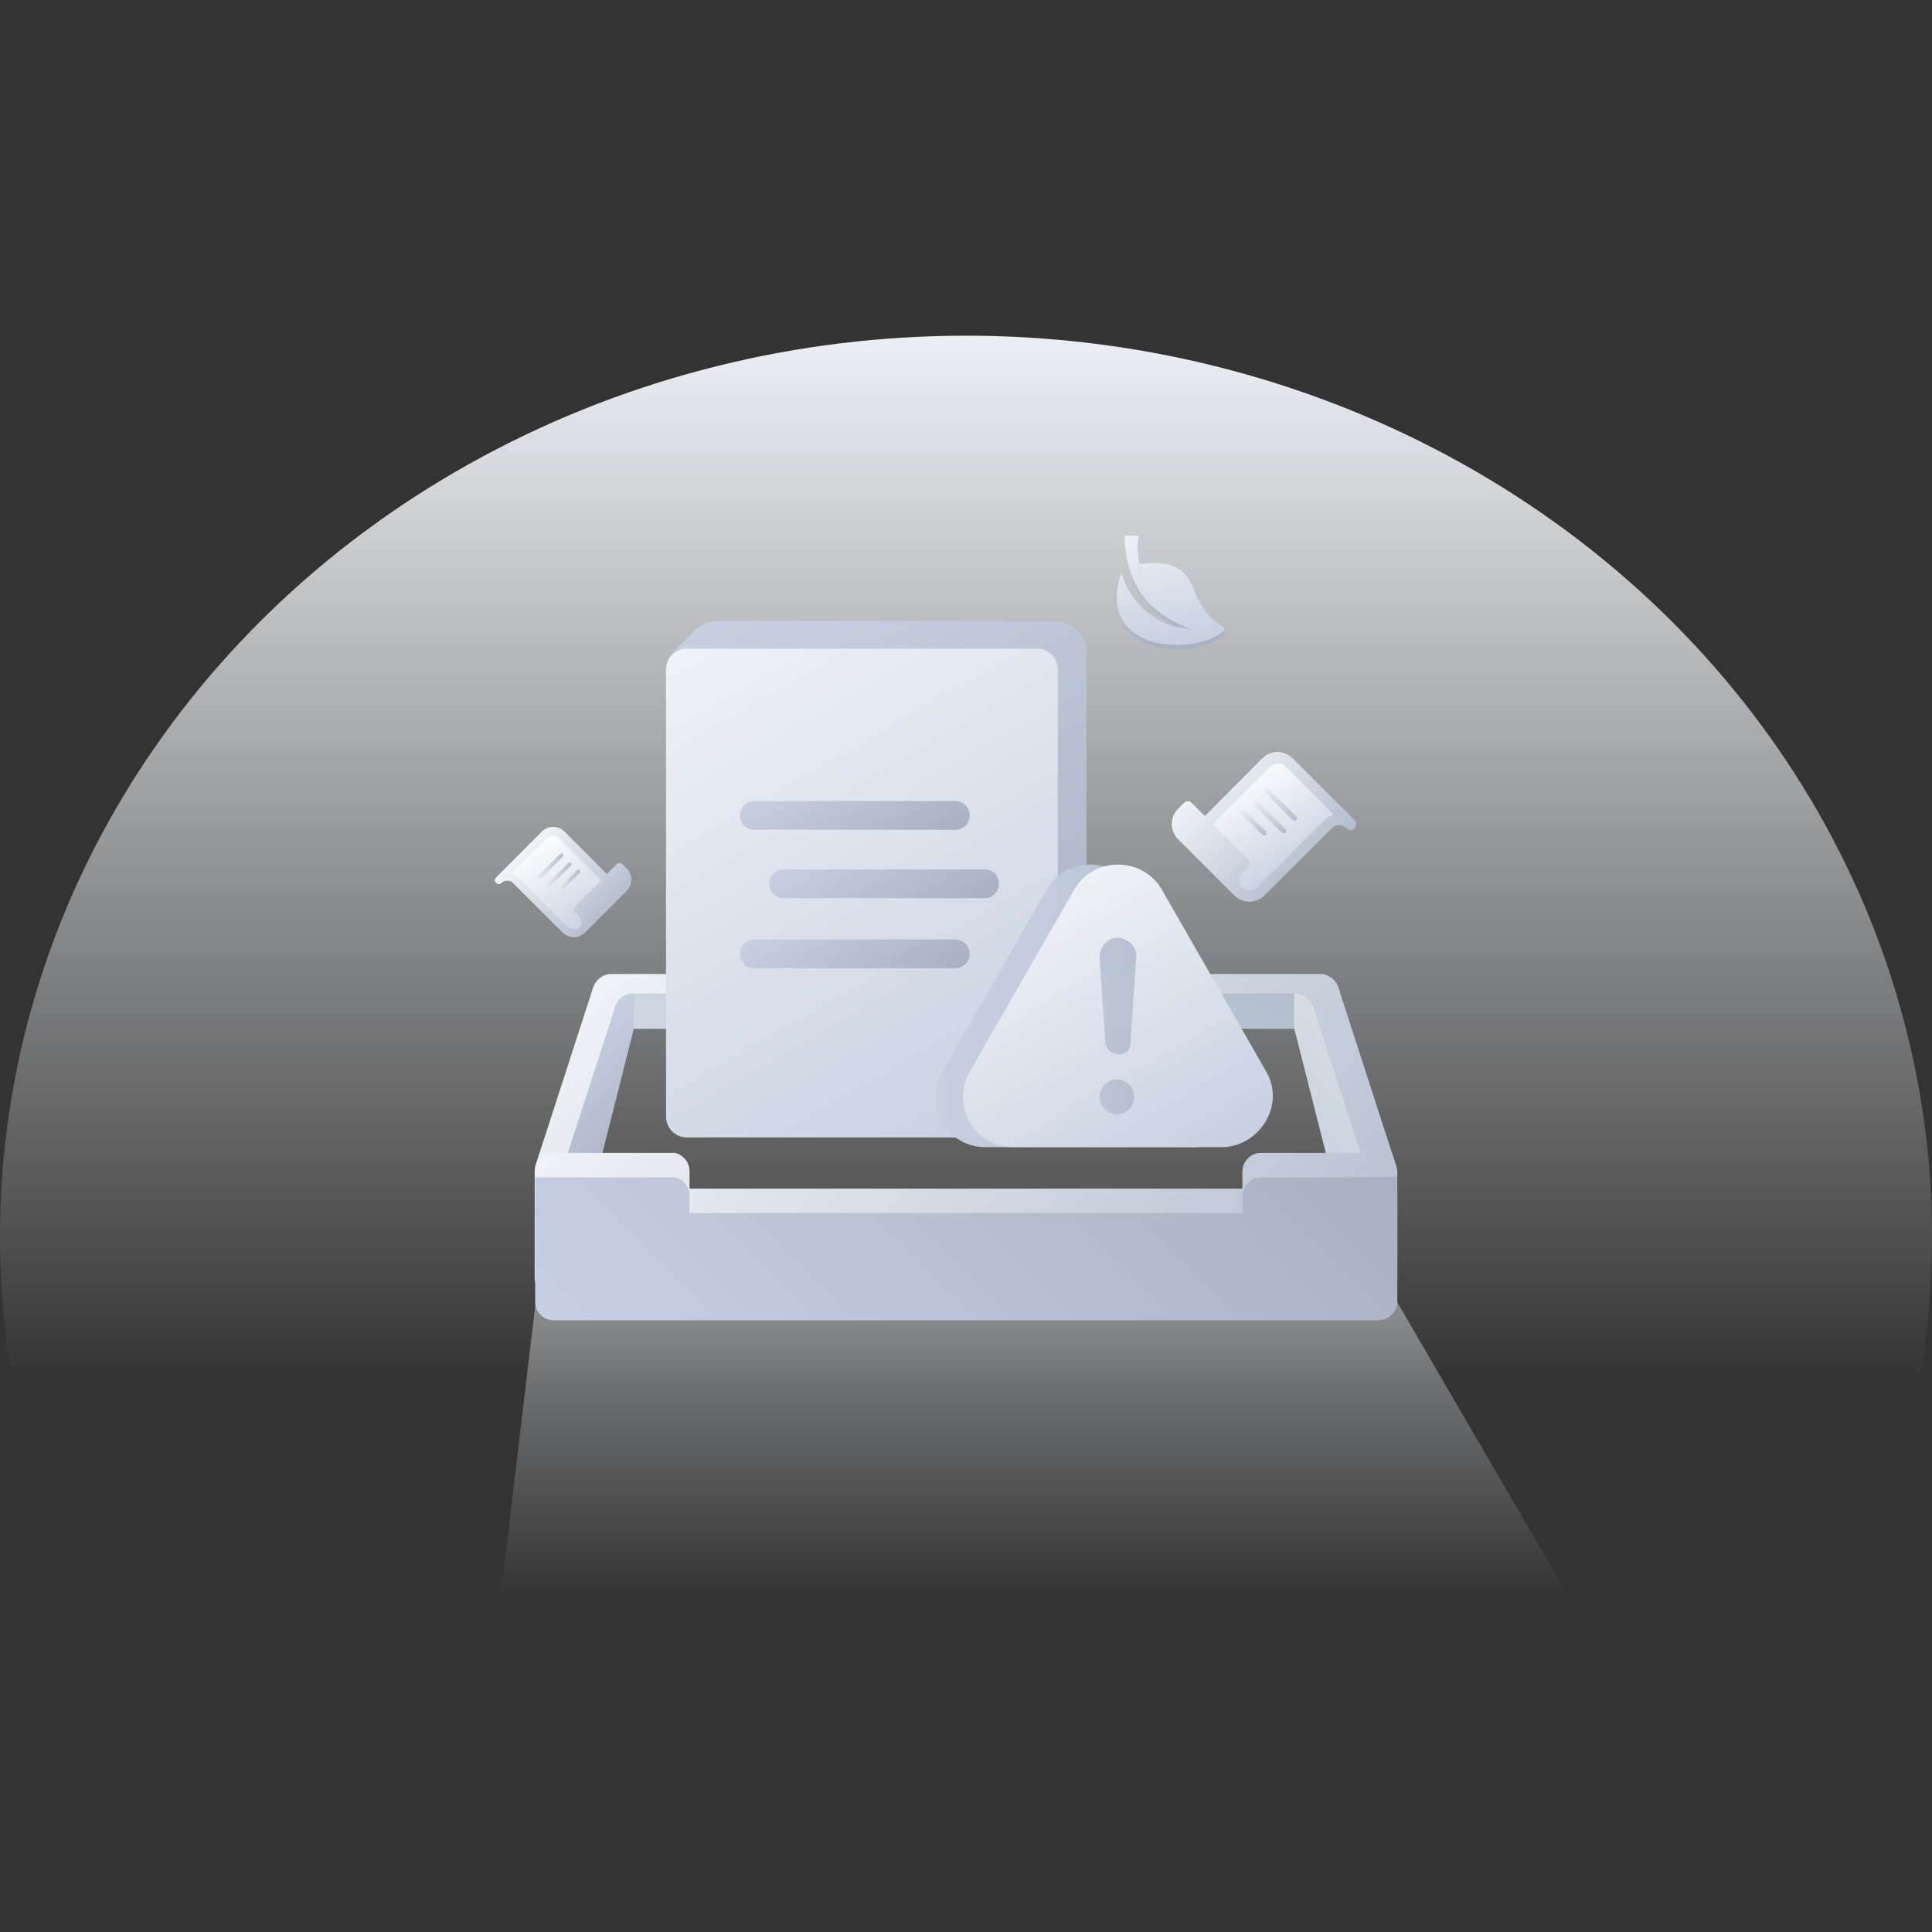 <?xml version="1.0" encoding="utf-8"?>
<!-- Generator: Adobe Illustrator 23.0.2, SVG Export Plug-In . SVG Version: 6.00 Build 0)  -->
<svg version="1.1" id="图层_1" xmlns="http://www.w3.org/2000/svg" xmlns:xlink="http://www.w3.org/1999/xlink" x="0px" y="0px"
	 viewBox="0 0 800 800" style="enable-background:new 0 0 800 800;" xml:space="preserve">
<rect x="0" y="0" width="800" height="800" fill="#333333" stroke="none"/>
<style type="text/css">
	.st0{fill:url(#SVGID_1_);}
	.st1{fill:url(#SVGID_2_);}
	.st2{fill:url(#SVGID_3_);}
	.st3{fill:url(#SVGID_4_);}
	.st4{fill:url(#SVGID_5_);}
	.st5{fill:url(#SVGID_6_);}
	.st6{fill:url(#SVGID_7_);}
	.st7{fill:url(#SVGID_8_);}
	.st8{fill:url(#SVGID_9_);}
	.st9{fill:url(#SVGID_10_);}
	.st10{fill:url(#SVGID_11_);}
	.st11{opacity:0.98;fill:url(#SVGID_12_);}
	.st12{fill:url(#SVGID_13_);}
	.st13{fill:url(#SVGID_14_);}
	.st14{fill:url(#SVGID_15_);}
	.st15{fill:url(#SVGID_16_);}
	.st16{fill:url(#SVGID_17_);}
	.st17{fill:url(#SVGID_18_);}
	.st18{fill:url(#SVGID_19_);}
	.st19{fill:url(#SVGID_20_);}
	.st20{opacity:0.98;fill:url(#SVGID_21_);}
	.st21{fill:url(#SVGID_22_);}
	.st22{fill:url(#SVGID_23_);}
	.st23{fill:url(#SVGID_24_);}
	.st24{fill:url(#SVGID_25_);}
	.st25{opacity:0.98;fill:url(#SVGID_26_);}
	.st26{fill:url(#SVGID_27_);}
</style>
<g>
	<linearGradient id="SVGID_1_" gradientUnits="userSpaceOnUse" x1="400" y1="885" x2="400" y2="139">
		<stop  offset="0.417" style="stop-color:#F8FAFC;stop-opacity:0"/>
		<stop  offset="1" style="stop-color:#ECEFF4"/>
	</linearGradient>
	<ellipse class="st0" cx="400" cy="512" rx="400" ry="373"/>
	<g>
		
			<linearGradient id="SVGID_2_" gradientUnits="userSpaceOnUse" x1="1952.834" y1="4049.979" x2="1904.465" y2="4037.018" gradientTransform="matrix(0.707 0.707 -0.707 0.707 2018.851 -3880.828)">
			<stop  offset="0" style="stop-color:#C6D0E0"/>
			<stop  offset="1" style="stop-color:#FFFFFF"/>
		</linearGradient>
		<path class="st1" d="M560.8,339.6l-25.5-25.5c-3.5-3.5-9.1-3.5-12.6,0L498.9,338l-5.5-5.5c-0.9-0.9-2.2-0.9-3.1,0l-2.4,2.4
			c-3.5,3.5-3.5,9.1,0,12.6l23.5,23.5c3.2,3,8.1,3,11.5,0.3c0.1-0.1,0.3-0.2,0.4-0.3l4.3-4.3l23.8-23.8c1.7-1.7,4.6-1.7,6.3,0
			c0.9,0.9,2.2,0.9,3.1,0C561.7,341.9,561.7,340.5,560.8,339.6z M491,344.3c-1.7-1.7-1.7-4.6,0-6.3l0.8-0.8l20.1,20.1l-0.8,0.8
			c-1.1,1.1-1.9,2.6-2.2,4L491,344.3z"/>
		
			<linearGradient id="SVGID_3_" gradientUnits="userSpaceOnUse" x1="1955.578" y1="4043.826" x2="1898.362" y2="4043.826" gradientTransform="matrix(0.707 0.707 -0.707 0.707 2018.851 -3880.828)">
			<stop  offset="0" style="stop-color:#B3BECE"/>
			<stop  offset="1" style="stop-color:#EFF2F6"/>
		</linearGradient>
		<path class="st2" d="M560.8,339.6l-25.5-25.5c-3.5-3.5-9.1-3.5-12.6,0L498.9,338l-5.5-5.5c-0.9-0.9-2.2-0.9-3.1,0l-2.4,2.4
			c-3.5,3.5-3.5,9.1,0,12.6l23.5,23.5c3.2,3,8.1,3,11.5,0.3c0.1-0.1,0.3-0.2,0.4-0.3l4.3-4.3l23.8-23.8c1.7-1.7,4.6-1.7,6.3,0
			c0.9,0.9,2.2,0.9,3.1,0C561.7,341.9,561.7,340.5,560.8,339.6z M520.5,367.4c-1.7,1.7-4.5,1.8-6.2,0.1c-1.7-1.7-1.6-4.5,0.1-6.2
			l2.4-2.4c0.9-0.9,0.9-2.2,0-3.1l-14.6-14.6l23.8-23.8c1.7-1.7,4.6-1.7,6.3,0l20,20c-1.5,0.3-2.9,1.1-4,2.2l-23.8,23.8L520.5,367.4
			z"/>
		<g>
			
				<linearGradient id="SVGID_4_" gradientUnits="userSpaceOnUse" x1="1931.901" y1="4037.18" x2="1922.14" y2="4027.419" gradientTransform="matrix(0.707 0.707 -0.707 0.707 2018.851 -3880.828)">
				<stop  offset="0" style="stop-color:#B3BECE"/>
				<stop  offset="1" style="stop-color:#EFF2F6"/>
			</linearGradient>
			<path class="st3" d="M536.7,338l-11.4-11.4c0,0-0.1-0.1-0.1-0.1c-0.5-0.4-1.2-0.4-1.6,0c-0.4,0.5-0.3,1.2,0.2,1.6l11.4,11.4
				c0,0,0.1,0.1,0.1,0.1c0.5,0.4,1.2,0.4,1.6,0C537.2,339.1,537.2,338.4,536.7,338z"/>
			
				<linearGradient id="SVGID_5_" gradientUnits="userSpaceOnUse" x1="1928.341" y1="4049.316" x2="1920.772" y2="4041.748" gradientTransform="matrix(0.707 0.707 -0.707 0.707 2018.851 -3880.828)">
				<stop  offset="0" style="stop-color:#B3BECE"/>
				<stop  offset="1" style="stop-color:#EFF2F6"/>
			</linearGradient>
			<path class="st4" d="M524.2,344.2l-8.6-8.6c0,0-0.1-0.1-0.1-0.1c-0.4-0.3-1-0.2-1.4,0.2c-0.4,0.4-0.4,1.1,0,1.4l8.6,8.6
				c0,0,0.1,0.1,0.1,0.1c0.4,0.3,1,0.2,1.4-0.2S524.6,344.5,524.2,344.2z"/>
			
				<linearGradient id="SVGID_6_" gradientUnits="userSpaceOnUse" x1="1932.38" y1="4044.014" x2="1922.62" y2="4034.253" gradientTransform="matrix(0.707 0.707 -0.707 0.707 2018.851 -3880.828)">
				<stop  offset="0" style="stop-color:#B3BECE"/>
				<stop  offset="1" style="stop-color:#EFF2F6"/>
			</linearGradient>
			<path class="st5" d="M532.2,343.2l-11.4-11.4c0,0-0.1-0.1-0.1-0.1c-0.5-0.4-1.2-0.4-1.6,0c-0.4,0.5-0.3,1.2,0.2,1.6l11.4,11.4
				c0,0,0.1,0.1,0.1,0.1c0.5,0.4,1.2,0.4,1.6,0C532.7,344.3,532.7,343.6,532.2,343.2z"/>
		</g>
	</g>
	<g>
		<g>
			
				<linearGradient id="SVGID_7_" gradientUnits="userSpaceOnUse" x1="9198.861" y1="-2782.238" x2="9242.943" y2="-2770.427" gradientTransform="matrix(-0.707 -0.707 0.707 -0.707 8717.22 4922.009)">
				<stop  offset="0" style="stop-color:#C6D0E0"/>
				<stop  offset="1" style="stop-color:#FFFFFF"/>
			</linearGradient>
			<path class="st6" d="M205.5,363.3l18.9-18.9c2.6-2.6,6.7-2.6,9.3,0l17.6,17.6l4.1-4.1c0.7-0.7,1.7-0.7,2.3,0l1.7,1.7
				c2.6,2.6,2.6,6.7,0,9.3l-17.4,17.4c-2.4,2.2-6,2.3-8.5,0.2c-0.1-0.1-0.2-0.1-0.3-0.2l-3.2-3.2l-17.6-17.6c-1.2-1.2-3.4-1.2-4.7,0
				c-0.7,0.7-1.7,0.7-2.3,0C204.8,365,204.8,364,205.5,363.3z M257.1,366.7c1.2-1.2,1.2-3.4,0-4.7l-0.6-0.6l-14.9,14.9l0.6,0.6
				c0.8,0.8,1.4,1.9,1.7,3L257.1,366.7z"/>
			
				<linearGradient id="SVGID_8_" gradientUnits="userSpaceOnUse" x1="9199.965" y1="-2775.708" x2="9242.2" y2="-2775.708" gradientTransform="matrix(-0.707 -0.707 0.707 -0.707 8717.22 4922.009)">
				<stop  offset="0" style="stop-color:#B3BECE"/>
				<stop  offset="1" style="stop-color:#EFF2F6"/>
			</linearGradient>
			<path class="st7" d="M205.5,363.3l18.9-18.9c2.6-2.6,6.7-2.6,9.3,0l17.6,17.6l4.1-4.1c0.7-0.7,1.7-0.7,2.3,0l1.7,1.7
				c2.6,2.6,2.6,6.7,0,9.3l-17.4,17.4c-2.4,2.2-6,2.3-8.5,0.2c-0.1-0.1-0.2-0.1-0.3-0.2l-3.2-3.2l-17.6-17.6c-1.2-1.2-3.4-1.2-4.7,0
				c-0.7,0.7-1.7,0.7-2.3,0C204.8,365,204.8,364,205.5,363.3z M235.3,383.9c1.2,1.2,3.3,1.3,4.6,0.1s1.2-3.3-0.1-4.6l-1.7-1.7
				c-0.7-0.7-0.7-1.7,0-2.3l10.8-10.8l-17.6-17.6c-1.2-1.2-3.4-1.2-4.7,0l-14.8,14.8c1.1,0.2,2.2,0.8,3,1.7l17.6,17.6L235.3,383.9z"
				/>
		</g>
		<g>
			<linearGradient id="SVGID_9_" gradientUnits="userSpaceOnUse" x1="233.257" y1="358.435" x2="219.836" y2="358.435">
				<stop  offset="0" style="stop-color:#B3BECE"/>
				<stop  offset="1" style="stop-color:#EFF2F6"/>
			</linearGradient>
			<path class="st8" d="M233.1,353.6c-0.3-0.3-0.8-0.4-1.2,0c0,0-0.1,0.1-0.1,0.1l-8.5,8.5c-0.4,0.3-0.4,0.8-0.1,1.2
				c0.3,0.3,0.8,0.4,1.2,0c0,0,0.1-0.1,0.1-0.1l8.5-8.5C233.3,354.5,233.4,353.9,233.1,353.6z"/>
			<linearGradient id="SVGID_10_" gradientUnits="userSpaceOnUse" x1="240.325" y1="364.071" x2="228.222" y2="364.071">
				<stop  offset="0" style="stop-color:#B3BECE"/>
				<stop  offset="1" style="stop-color:#EFF2F6"/>
			</linearGradient>
			<path class="st9" d="M240.1,360.4c-0.3-0.3-0.8-0.4-1-0.2c0,0,0,0-0.1,0.1l-6.4,6.4c-0.3,0.2-0.3,0.7,0,1c0.3,0.3,0.8,0.4,1,0.2
				c0,0,0,0,0.1-0.1l6.4-6.4C240.4,361.2,240.4,360.7,240.1,360.4z"/>
			<linearGradient id="SVGID_11_" gradientUnits="userSpaceOnUse" x1="236.582" y1="362.262" x2="223.916" y2="362.262">
				<stop  offset="0" style="stop-color:#B3BECE"/>
				<stop  offset="1" style="stop-color:#EFF2F6"/>
			</linearGradient>
			<path class="st10" d="M236.4,357.4c-0.3-0.3-0.8-0.4-1.2,0c0,0-0.1,0.1-0.1,0.1l-8.5,8.5c-0.4,0.3-0.4,0.8-0.1,1.2
				c0.3,0.3,0.8,0.4,1.2,0c0,0,0.1-0.1,0.1-0.1l8.5-8.5C236.6,358.3,236.7,357.8,236.4,357.4z"/>
		</g>
	</g>
	<g>
		
			<linearGradient id="SVGID_12_" gradientUnits="userSpaceOnUse" x1="1380.545" y1="3256.807" x2="1345.537" y2="3221.799" gradientTransform="matrix(0.813 0.582 -0.582 0.813 1259.645 -3182.383)">
			<stop  offset="0" style="stop-color:#A7B1C1"/>
			<stop  offset="1" style="stop-color:#C6D0E0"/>
		</linearGradient>
		<path class="st11" d="M506.6,263.6c0.4-0.3,0.6-0.7,0.6-1.2c0-0.5,0.1-1.6-0.3-1.8c-7-4.2-9.7-8.9-11.8-13.6c-1.3-3.1-2.6-6-5-8.2
			c-2.7-2.5-6.3-3.7-11.4-3.8c-2,0-4.2,0.1-6.6,0.3c-1.3-6.2-0.4-11.5-0.4-11.5l-0.3-1.8l-5.3,1.7c-0.2,6.8,1.3,12.6,3,16.8
			c1,2.7,2.3,5.2,3.8,7.3c0.2,0.3,0.3,0.4,0.3,0.4c7.6,10.4,20,14,20,14c-13.4-0.3-24.7-10.3-28.6-22.9c-1.3,3.8-1.9,7.3-1.9,10.5
			c0.1,3.6,1,6.8,2.8,9.6c3.8,5.8,11.5,9.3,20.9,9.5C494.1,269.1,501.7,267.1,506.6,263.6L506.6,263.6z"/>
		
			<linearGradient id="SVGID_13_" gradientUnits="userSpaceOnUse" x1="1379.178" y1="3255.54" x2="1344.748" y2="3221.109" gradientTransform="matrix(0.813 0.582 -0.582 0.813 1259.645 -3182.383)">
			<stop  offset="0" style="stop-color:#C6D0E0"/>
			<stop  offset="1" style="stop-color:#EFF2F6"/>
		</linearGradient>
		<path class="st12" d="M506.3,261.7c0.4-0.3,0.6-0.7,0.6-1.2c0-0.5-0.3-0.9-0.7-1.1c-7-4.2-9.4-9.6-11.4-14.3c-1.3-3.1-2.6-6-5-8.2
			c-2.7-2.5-6.3-3.7-11.4-3.8c-2,0-4.2,0.1-6.6,0.3c-1.3-6.2-0.4-11.5-0.4-11.5l-5.6-0.1c-0.2,6.8,1.3,12.6,3,16.8
			c1,2.7,2.3,5.2,3.8,7.3c0.2,0.3,0.3,0.4,0.3,0.4c7.6,10.4,20,14,20,14c-13.4-0.3-24.7-10.3-28.6-22.9c-1.3,3.8-1.9,7.3-1.9,10.5
			c0.1,3.6,1,6.8,2.8,9.6c3.8,5.8,11.5,9.3,20.9,9.5C493.8,267.3,501.4,265.3,506.3,261.7L506.3,261.7z"/>
	</g>
	<linearGradient id="SVGID_14_" gradientUnits="userSpaceOnUse" x1="428.617" y1="662" x2="428.617" y2="537.554">
		<stop  offset="0" style="stop-color:#DFE2E5;stop-opacity:0"/>
		<stop  offset="1" style="stop-color:#D7DCE2;stop-opacity:0.5"/>
	</linearGradient>
	<polygon class="st13" points="650,662 207.2,662 222,537.6 578.1,538.4 	"/>
	<g>
		<linearGradient id="SVGID_15_" gradientUnits="userSpaceOnUse" x1="514.308" y1="596.39" x2="285.659" y2="367.741">
			<stop  offset="0" style="stop-color:#B3BECE"/>
			<stop  offset="1" style="stop-color:#EFF2F6"/>
		</linearGradient>
		<path class="st14" d="M578.1,482.7l-24-74.1c-1.2-3.2-4.2-5.4-7.7-5.3h-293c-3.4-0.1-6.5,2.1-7.7,5.3l-24,74.1
			c-0.2,0.7-0.3,1.4-0.3,2.1v44.4c0.2,4.3,3.7,7.6,8,7.4h341c2.1,0,4.1-0.8,5.6-2.2c1.5-1.3,2.3-3.2,2.4-5.2v-44.4
			C578.4,484.2,578.3,483.4,578.1,482.7L578.1,482.7z M259.4,418.2h281.1l19.2,59.3h-37.2c-4.3-0.2-7.8,3.2-8,7.4v7.4h-229v-7.4
			c-0.2-4.3-3.7-7.6-8-7.4h-37.2L259.4,418.2z"/>
		<linearGradient id="SVGID_16_" gradientUnits="userSpaceOnUse" x1="439.062" y1="354.145" x2="361.182" y2="489.036">
			<stop  offset="0" style="stop-color:#B3BECE"/>
			<stop  offset="1" style="stop-color:#D0D9E2"/>
		</linearGradient>
		<path class="st15" d="M536.3,411.4H261.7c-3.1-0.1-5.9,2.1-7,5.3L252,426h294l-2.8-9.3C542.2,413.4,539.4,411.3,536.3,411.4z"/>
		
			<linearGradient id="SVGID_17_" gradientUnits="userSpaceOnUse" x1="10768.708" y1="478.292" x2="10730.908" y2="440.492" gradientTransform="matrix(-1 0 0 1 11299.489 0)">
			<stop  offset="0" style="stop-color:#C6D0E0"/>
			<stop  offset="1" style="stop-color:#D7DDE2"/>
		</linearGradient>
		<path class="st16" d="M555.5,503H568v-10.1c-0.1-0.7-0.2-1.4-0.3-2.1l-24-74.1c-1.2-3.2-4.2-5.4-7.7-5.3h-0.2l0.2,14.8L555.5,503z
			"/>
		<linearGradient id="SVGID_18_" gradientUnits="userSpaceOnUse" x1="267.708" y1="478.292" x2="229.908" y2="440.492">
			<stop  offset="0" style="stop-color:#A7B1C1"/>
			<stop  offset="1" style="stop-color:#C6D0E0"/>
		</linearGradient>
		<path class="st17" d="M243,503l19.4-76.8l0.3-14.8h-0.2c-3.4-0.1-6.5,2.1-7.7,5.3l-24,74.1c-0.2,0.7-0.3,1.4-0.3,2.1V503H243z"/>
		<linearGradient id="SVGID_19_" gradientUnits="userSpaceOnUse" x1="502.441" y1="608.257" x2="297.508" y2="403.324">
			<stop  offset="0" style="stop-color:#B3BECE"/>
			<stop  offset="1" style="stop-color:#EFF2F6"/>
		</linearGradient>
		<path class="st18" d="M578.1,482.7l-1.8-5.5l-16.6,0.2h-37.2c-4.3-0.2-7.8,3.2-8,7.4v7.4h-229v-7.4c-0.1-3.6-2.7-6.7-6-7.4h-56.1
			l-1.5,5.3c-0.2,0.7-0.3,1.4-0.3,2.1v44.4c0.2,4.3,3.7,7.6,8,7.4h341c2.1,0,4.1-0.8,5.6-2.2c1.5-1.3,2.3-3.2,2.4-5.2v-44.4
			C578.4,484.2,578.3,483.4,578.1,482.7L578.1,482.7z"/>
		<linearGradient id="SVGID_20_" gradientUnits="userSpaceOnUse" x1="503.018" y1="411.822" x2="297.074" y2="617.765">
			<stop  offset="0" style="stop-color:#A7B1C1"/>
			<stop  offset="1" style="stop-color:#C6D0E0"/>
		</linearGradient>
		<path class="st19" d="M578.5,487.3l-18.8,0.2h-37.2c-4.3-0.2-7.8,3.2-8,7.4v7.4h-229v-7.4c-0.1-3.6-2.7-6.7-6-7.4h-57.9
			c0,0,0.1,6.7,0,7.4v44.4c0.2,4.3,3.7,7.6,8,7.4h341c2.1,0,4.1-0.8,5.6-2.2c1.5-1.3,2.3-3.2,2.4-5.2v-44.4
			C578.4,494.2,578.5,487.3,578.5,487.3z"/>
	</g>
	<g>
		<linearGradient id="SVGID_21_" gradientUnits="userSpaceOnUse" x1="429.967" y1="471.64" x2="302.966" y2="251.667">
			<stop  offset="0" style="stop-color:#A7B1C1"/>
			<stop  offset="1" style="stop-color:#C6D0E0"/>
		</linearGradient>
		<path class="st20" d="M446.2,458.3l-8.2,8.2c-2.8,2.8-6.8,4.2-10.8,3.8l-124.8-14.6c-6.2-0.7-26-5.7-26.6-11.9V279.7
			c-0.4-3.9,1-7.7,3.8-10.5l8.3-8.3c2.5-2.5,5.8-3.8,9.3-3.8h139.6c7.3,0,13.1,5.9,13.1,13.1V449C450,452.5,448.6,455.8,446.2,458.3
			z"/>
		<linearGradient id="SVGID_22_" gradientUnits="userSpaceOnUse" x1="419.436" y1="478.083" x2="294.365" y2="261.454">
			<stop  offset="0" style="stop-color:#C6D0E0"/>
			<stop  offset="1" style="stop-color:#EFF2F6"/>
		</linearGradient>
		<path class="st21" d="M429.4,471h-145c-4.8,0-8.6-3.9-8.6-8.6V277.2c0-4.8,3.9-8.6,8.6-8.6h145c4.8,0,8.6,3.9,8.6,8.6v185.2
			C438,467.1,434.2,471,429.4,471z"/>
	</g>
	<g>
		<linearGradient id="SVGID_23_" gradientUnits="userSpaceOnUse" x1="367.346" y1="360.904" x2="340.546" y2="314.483">
			<stop  offset="0" style="stop-color:#A7B1C1"/>
			<stop  offset="1" style="stop-color:#C6D0E0"/>
		</linearGradient>
		<path class="st22" d="M395.1,331.7h-82.3c-0.3,0-0.6,0-0.9,0c-3.3,0.2-5.8,3.1-5.5,6.4c0.2,3.3,3.1,5.8,6.4,5.5h82.3
			c0.3,0,0.6,0,0.9,0c3.3-0.2,5.8-3.1,5.5-6.4C401.3,334,398.4,331.5,395.1,331.7z"/>
		<linearGradient id="SVGID_24_" gradientUnits="userSpaceOnUse" x1="367.346" y1="418.214" x2="340.546" y2="371.794">
			<stop  offset="0" style="stop-color:#A7B1C1"/>
			<stop  offset="1" style="stop-color:#C6D0E0"/>
		</linearGradient>
		<path class="st23" d="M395.1,389h-82.3c-0.3,0-0.6,0-0.9,0c-3.3,0.2-5.8,3.1-5.5,6.4c0.2,3.3,3.1,5.8,6.4,5.5h82.3
			c0.3,0,0.6,0,0.9,0c3.3-0.2,5.8-3.1,5.5-6.4C401.3,391.3,398.4,388.8,395.1,389z"/>
		<linearGradient id="SVGID_25_" gradientUnits="userSpaceOnUse" x1="379.454" y1="389.155" x2="352.654" y2="342.735">
			<stop  offset="0" style="stop-color:#A7B1C1"/>
			<stop  offset="1" style="stop-color:#C6D0E0"/>
		</linearGradient>
		<path class="st24" d="M407.2,360h-82.3c-0.3,0-0.6,0-0.9,0c-3.3,0.2-5.8,3.1-5.5,6.4c0.2,3.3,3.1,5.8,6.4,5.5h82.3
			c0.3,0,0.6,0,0.9,0c3.3-0.2,5.8-3.1,5.5-6.4C413.4,362.2,410.5,359.7,407.2,360z"/>
	</g>
	<g>
		<linearGradient id="SVGID_26_" gradientUnits="userSpaceOnUse" x1="515.714" y1="416.5" x2="387.23" y2="416.5">
			<stop  offset="0" style="stop-color:#A7B1C1"/>
			<stop  offset="0.283" style="stop-color:#B6C0D0"/>
			<stop  offset="0.64" style="stop-color:#C2CCDC"/>
			<stop  offset="1" style="stop-color:#C6D0E0"/>
		</linearGradient>
		<path class="st25" d="M512.9,443.7l-43.3-75.5c-8-13.6-28.1-13.6-36.1,0l-43.3,75.5c-8,13.6,1.6,31.3,17.7,31.3h87.5
			C510.5,474.2,521,457.3,512.9,443.7z"/>
		<linearGradient id="SVGID_27_" gradientUnits="userSpaceOnUse" x1="484.049" y1="490.714" x2="419.857" y2="379.531">
			<stop  offset="0" style="stop-color:#C6D0E0"/>
			<stop  offset="1" style="stop-color:#EFF2F6"/>
		</linearGradient>
		<path class="st26" d="M524.3,443.7L481,368.2c-8-13.6-28.1-13.6-36.1,0l-43.3,75.5c-8,13.6,1.6,31.3,17.7,31.3h87.5
			C521.9,474.2,532.3,457.3,524.3,443.7z M462.5,461.4c-4,0-7.2-3.2-7.2-7.2c0-4,3.2-7.2,7.2-7.2c4,0,7.2,3.2,7.2,7.2
			C469.7,458.1,466.5,461.4,462.5,461.4z M470.5,396.3l-2.4,35.3c0,3.2-2.4,5.6-5.6,4.8c-2.4,0-4.8-2.4-4.8-4.8l-2.4-35.3
			c0-4,3.2-8,7.2-8s8,3.2,8,7.2V396.3L470.5,396.3z"/>
	</g>
</g>
</svg>
